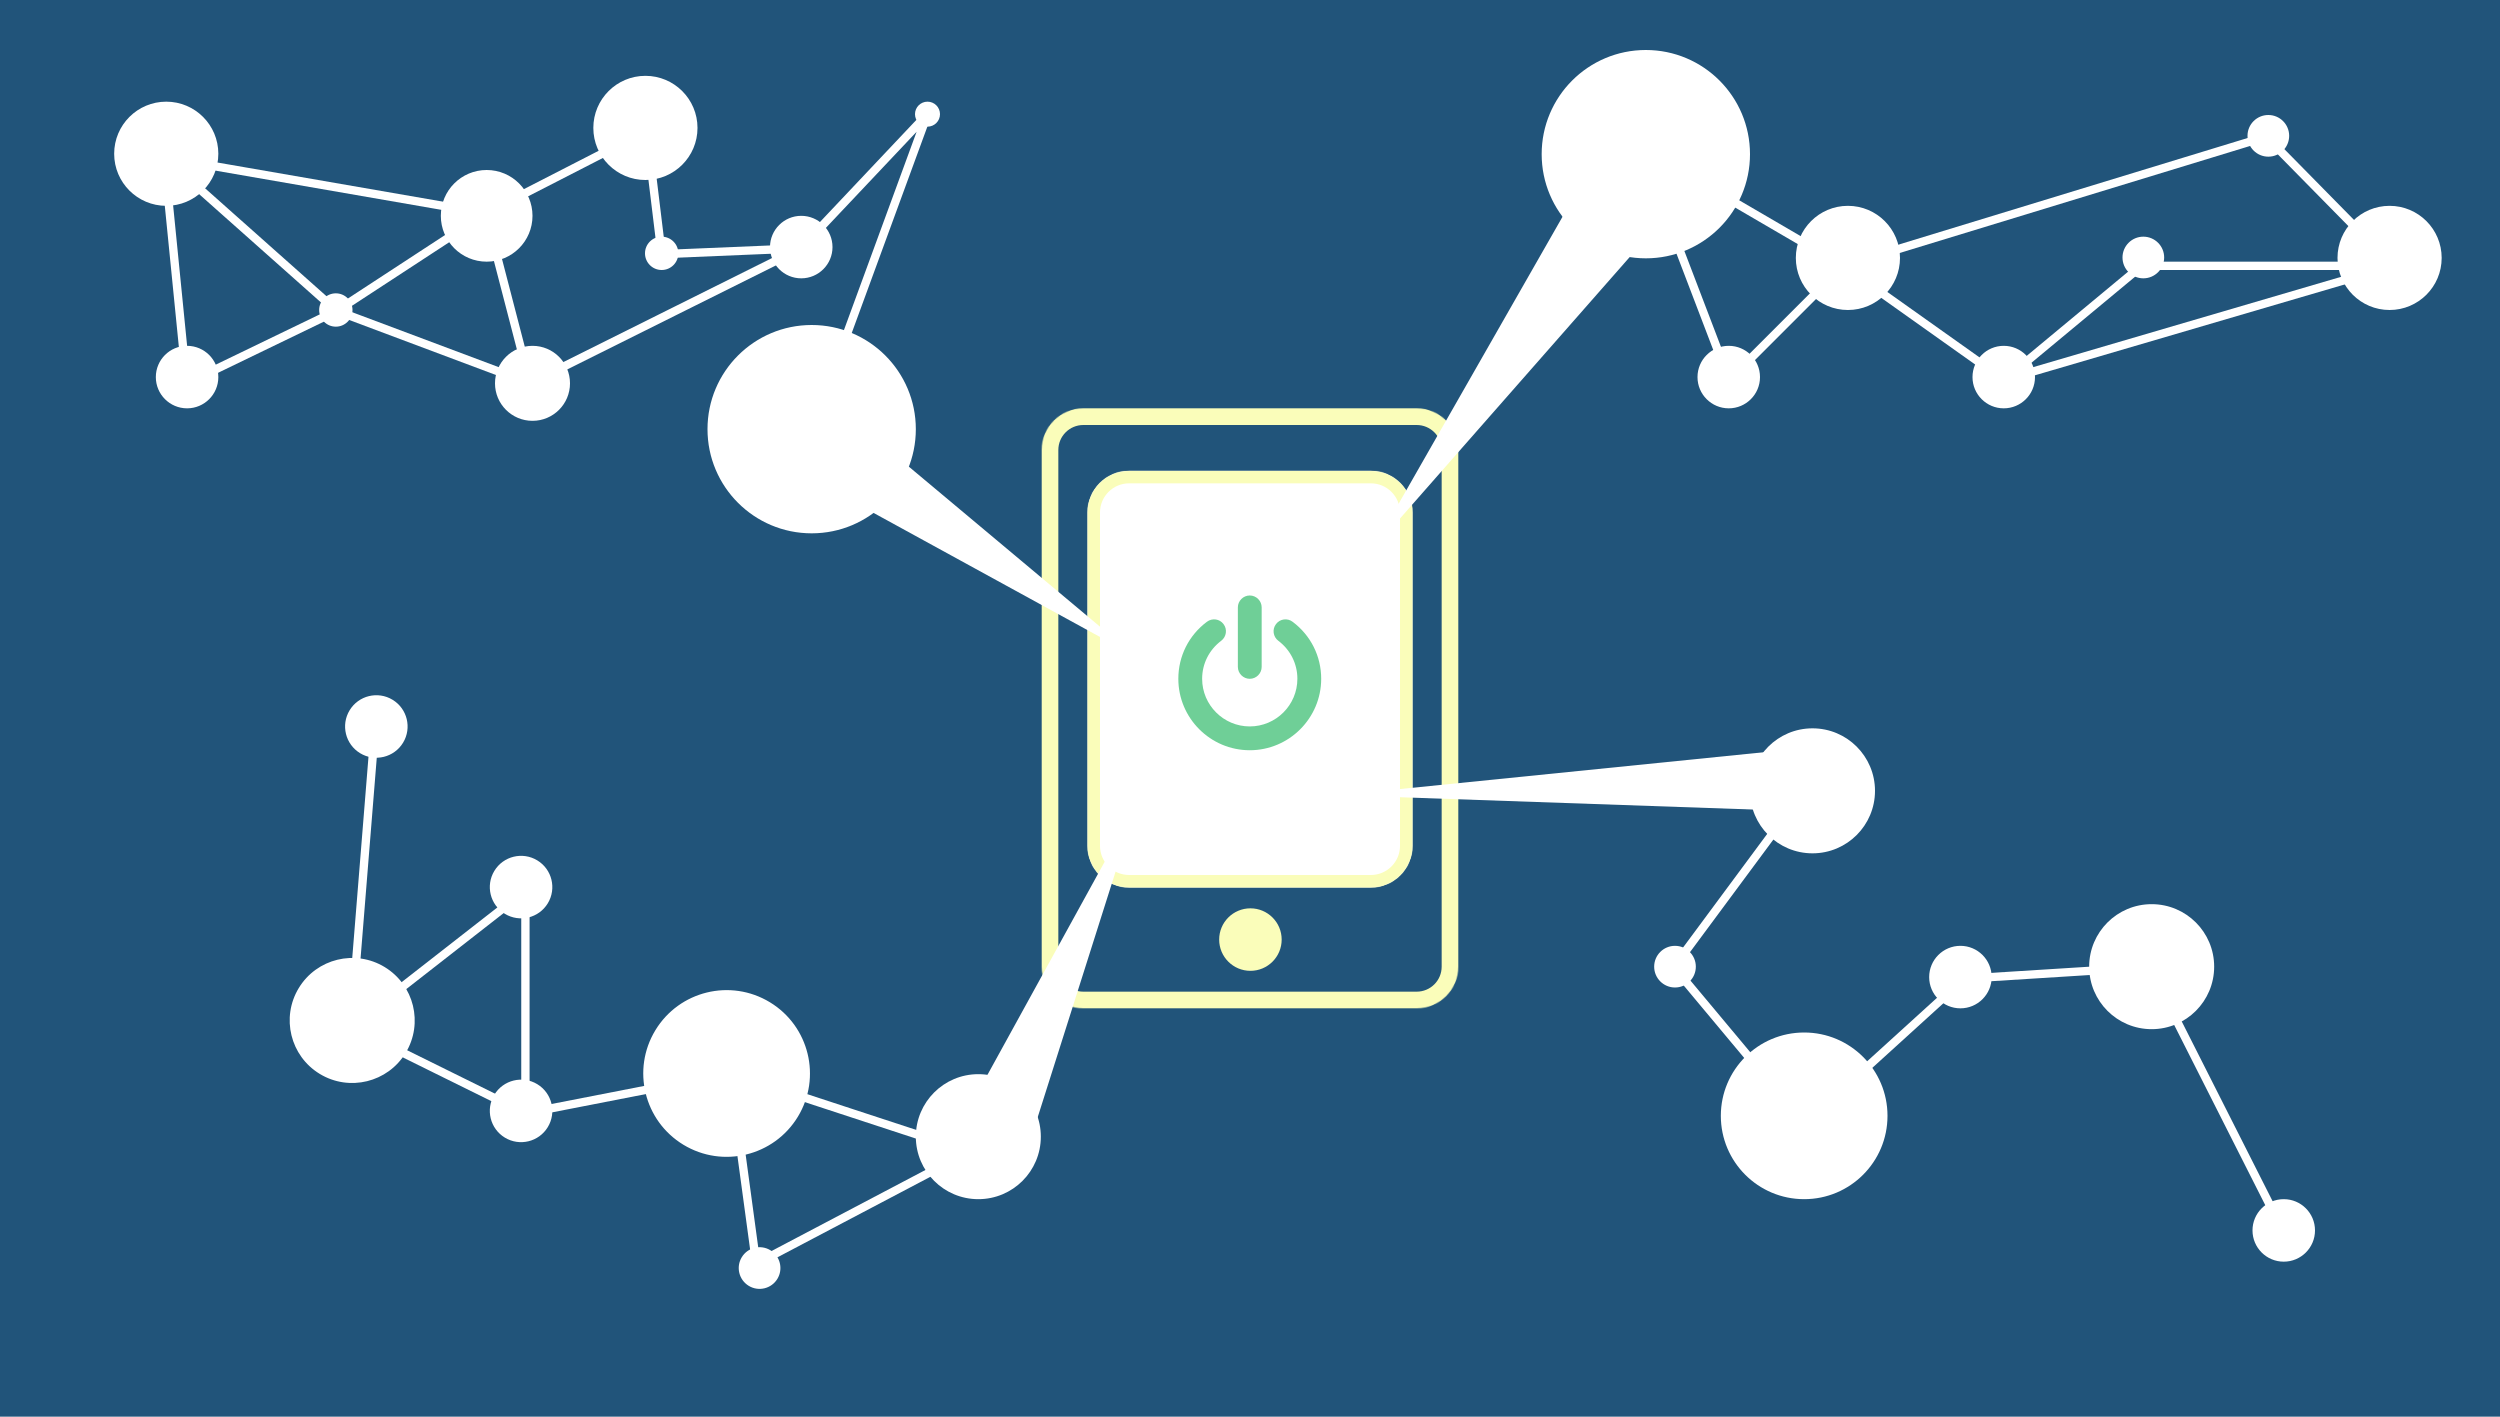 <svg width="3000" height="1700" viewBox="0 0 3000 1700" version="1.1" xmlns="http://www.w3.org/2000/svg" xmlns:xlink="http://www.w3.org/1999/xlink">
<title>Grafo</title>
<desc>Created using Figma</desc>
<g id="Canvas" transform="translate(-22 -275)">
 clip-path="url(#clip-0)"<g id="Grafo">
<path d="M 22 275L 3022 275L 3022 1975L 22 1975L 22 275Z" fill="#FFFFFF"/>
<g id="Rectangle">
<use xlink:href="#path0_fill" transform="translate(22 275)" fill="#21547A"/>
</g>
<g id="Group">
<g id="Rectangle 2">
<mask id="mask0_outline_ins">
<use xlink:href="#path1_fill" fill="white" transform="translate(1272 765)"/>
</mask>
<g mask="url(#mask0_outline_ins)">
<use xlink:href="#path2_stroke_2x" transform="translate(1272 765)" fill="#FAFDBA"/>
</g>
</g>
<g id="Rectangle 2">
<use xlink:href="#path3_fill" transform="translate(1327 840)" fill="#FFFFFF"/>
<mask id="mask1_outline_ins">
<use xlink:href="#path3_fill" fill="white" transform="translate(1327 840)"/>
</mask>
<g mask="url(#mask1_outline_ins)">
<use xlink:href="#path4_stroke_2x" transform="translate(1327 840)" fill="#FAFDBA"/>
</g>
</g>
<g id="Ellipse">
<use xlink:href="#path5_fill" transform="translate(1485 1365)" fill="#FAFDBA"/>
</g>
</g>
<g id="Group">
<g id="Ellipse">
<use xlink:href="#path6_fill" transform="translate(2177 522)" fill="#FFFFFF"/>
</g>
<g id="Ellipse">
<use xlink:href="#path6_fill" transform="translate(2827 522)" fill="#FFFFFF"/>
</g>
<g id="Ellipse">
<use xlink:href="#path5_fill" transform="translate(2389 690)" fill="#FFFFFF"/>
</g>
<g id="Ellipse">
<use xlink:href="#path5_fill" transform="translate(2059 690)" fill="#FFFFFF"/>
</g>
<g id="Ellipse">
<use xlink:href="#path7_fill" transform="translate(2569 559)" fill="#FFFFFF"/>
</g>
<g id="Ellipse">
<use xlink:href="#path7_fill" transform="translate(2719 413)" fill="#FFFFFF"/>
</g>
<g id="Ellipse">
<use xlink:href="#path8_fill" transform="translate(1872 335)" fill="#FFFFFF"/>
</g>
</g>
<g id="Group">
<g id="Ellipse">
<use xlink:href="#path6_fill" transform="translate(159 397)" fill="#FFFFFF"/>
</g>
<g id="Ellipse">
<use xlink:href="#path9_fill" transform="translate(616 690)" fill="#FFFFFF"/>
</g>
<g id="Ellipse">
<use xlink:href="#path5_fill" transform="translate(209 690)" fill="#FFFFFF"/>
</g>
<g id="Ellipse">
<use xlink:href="#path10_fill" transform="translate(796 559)" fill="#FFFFFF"/>
</g>
<g id="Ellipse">
<use xlink:href="#path10_fill" transform="translate(405 627)" fill="#FFFFFF"/>
</g>
<g id="Ellipse">
<use xlink:href="#path6_fill" transform="translate(734 366)" fill="#FFFFFF"/>
</g>
<g id="Ellipse">
<use xlink:href="#path8_fill" transform="translate(871 665)" fill="#FFFFFF"/>
</g>
<g id="Ellipse">
<use xlink:href="#path5_fill" transform="translate(946 534)" fill="#FFFFFF"/>
</g>
<g id="Ellipse">
<use xlink:href="#path11_fill" transform="translate(551 479)" fill="#FFFFFF"/>
</g>
<g id="Ellipse">
<use xlink:href="#path12_fill" transform="translate(1120 397)" fill="#FFFFFF"/>
</g>
</g>
<g id="Group">
<g id="Ellipse">
<use xlink:href="#path13_fill" transform="translate(2087 1514)" fill="#FFFFFF"/>
</g>
<g id="Ellipse">
<use xlink:href="#path5_fill" transform="translate(2337 1410)" fill="#FFFFFF"/>
</g>
<g id="Ellipse">
<use xlink:href="#path5_fill" transform="translate(2725 1714)" fill="#FFFFFF"/>
</g>
<g id="Ellipse">
<use xlink:href="#path7_fill" transform="translate(2007 1410)" fill="#FFFFFF"/>
</g>
<g id="Ellipse">
<use xlink:href="#path14_fill" transform="translate(2529 1360)" fill="#FFFFFF"/>
</g>
<g id="Ellipse">
<use xlink:href="#path14_fill" transform="translate(2122 1149)" fill="#FFFFFF"/>
</g>
</g>
<g id="Group">
<g id="Ellipse">
<use xlink:href="#path13_fill" transform="matrix(-0.855 -0.519 0.519 -0.855 927.542 1700.58)" fill="#FFFFFF"/>
</g>
<g id="Ellipse">
<use xlink:href="#path5_fill" transform="matrix(-0.855 -0.519 0.519 -0.855 659.891 1659.61)" fill="#FFFFFF"/>
</g>
<g id="Ellipse">
<use xlink:href="#path5_fill" transform="matrix(-0.855 -0.519 0.519 -0.855 659.891 1391.04)" fill="#FFFFFF"/>
</g>
<g id="Ellipse">
<use xlink:href="#path5_fill" transform="matrix(-0.855 -0.519 0.519 -0.855 486.215 1198.31)" fill="#FFFFFF"/>
</g>
<g id="Ellipse">
<use xlink:href="#path7_fill" transform="matrix(-0.855 -0.519 0.519 -0.855 941.892 1831)" fill="#FFFFFF"/>
</g>
<g id="Ellipse">
<use xlink:href="#path14_fill" transform="matrix(-0.855 -0.519 0.519 -0.855 469.849 1602.62)" fill="#FFFFFF"/>
</g>
<g id="Ellipse 2">
<use xlink:href="#path15_fill" transform="translate(1121 1564)" fill="#FFFFFF"/>
</g>
</g>
<g id="Vector">
<use xlink:href="#path16_stroke" transform="translate(219 412)" fill="#FFFFFF"/>
</g>
<g id="Vector 2">
<use xlink:href="#path17_stroke" transform="translate(443 1148.5)" fill="#FFFFFF"/>
</g>
<g id="Vector 3">
<use xlink:href="#path18_stroke" transform="translate(2030.5 1223.5)" fill="#FFFFFF"/>
</g>
<g id="Vector 4">
<use xlink:href="#path19_stroke" transform="translate(1990.5 439)" fill="#FFFFFF"/>
</g>
<g id="Polygon">
<use xlink:href="#path20_fill" transform="matrix(-0.564 0.826 -0.826 -0.564 1412.92 1021.47)" fill="#FFFFFF"/>
</g>
<g id="Polygon">
<use xlink:href="#path20_fill" transform="matrix(0.919 0.394 -0.394 0.919 1341.48 1217)" fill="#FFFFFF"/>
</g>
<g id="Polygon">
<use xlink:href="#path21_fill" transform="matrix(-0.814 -0.581 0.581 -0.814 1720.41 972.827)" fill="#FFFFFF"/>
</g>
<g id="Polygon">
<use xlink:href="#path22_fill" transform="matrix(-0.033 -0.999 0.999 -0.033 1630.92 1273.55)" fill="#FFFFFF"/>
</g>
<g id="&#239;&#128;&#145;">
<use xlink:href="#path23_fill" transform="translate(1436 990)" fill="#6FCF97"/>
</g>
</g>
</g>
<defs>
<path id="path0_fill" d="M 0 0L 3000 0L 3000 1700L 0 1700L 0 0Z"/>
<path id="path1_fill" d="M 0 50C 0 22.386 22.386 0 50 0L 450 0C 477.614 0 500 22.386 500 50L 500 670C 500 697.614 477.614 720 450 720L 50 720C 22.386 720 0 697.614 0 670L 0 50Z"/>
<path id="path2_stroke_2x" d="M 50 20L 450 20L 450 -20L 50 -20L 50 20ZM 480 50L 480 670L 520 670L 520 50L 480 50ZM 450 700L 50 700L 50 740L 450 740L 450 700ZM 20 670L 20 50L -20 50L -20 670L 20 670ZM 50 -20C 11.34 -20 -20 11.34 -20 50L 20 50C 20 33.431 33.431 20 50 20L 50 -20ZM 450 20C 466.569 20 480 33.431 480 50L 520 50C 520 11.34 488.66 -20 450 -20L 450 20ZM 480 670C 480 686.569 466.569 700 450 700L 450 740C 488.66 740 520 708.66 520 670L 480 670ZM 50 700C 33.431 700 20 686.569 20 670L -20 670C -20 708.66 11.34 740 50 740L 50 700Z"/>
<path id="path3_fill" d="M 0 50C 0 22.386 22.386 0 50 0L 340 0C 367.614 0 390 22.386 390 50L 390 450C 390 477.614 367.614 500 340 500L 50 500C 22.386 500 0 477.614 0 450L 0 50Z"/>
<path id="path4_stroke_2x" d="M 50 15L 340 15L 340 -15L 50 -15L 50 15ZM 375 50L 375 450L 405 450L 405 50L 375 50ZM 340 485L 50 485L 50 515L 340 515L 340 485ZM 15 450L 15 50L -15 50L -15 450L 15 450ZM 50 -15C 14.101 -15 -15 14.101 -15 50L 15 50C 15 30.67 30.67 15 50 15L 50 -15ZM 340 15C 359.33 15 375 30.67 375 50L 405 50C 405 14.101 375.899 -15 340 -15L 340 15ZM 375 450C 375 469.33 359.33 485 340 485L 340 515C 375.899 515 405 485.899 405 450L 375 450ZM 50 485C 30.67 485 15 469.33 15 450L -15 450C -15 485.899 14.101 515 50 515L 50 485Z"/>
<path id="path5_fill" d="M 75 37.5C 75 58.211 58.211 75 37.5 75C 16.789 75 0 58.211 0 37.5C 0 16.789 16.789 0 37.5 0C 58.211 0 75 16.789 75 37.5Z"/>
<path id="path6_fill" d="M 125 62.5C 125 97.018 97.018 125 62.5 125C 27.982 125 0 97.018 0 62.5C 0 27.982 27.982 0 62.5 0C 97.018 0 125 27.982 125 62.5Z"/>
<path id="path7_fill" d="M 50 25C 50 38.807 38.807 50 25 50C 11.193 50 0 38.807 0 25C 0 11.193 11.193 0 25 0C 38.807 0 50 11.193 50 25Z"/>
<path id="path8_fill" d="M 250 125C 250 194.036 194.036 250 125 250C 55.964 250 0 194.036 0 125C 0 55.964 55.964 0 125 0C 194.036 0 250 55.964 250 125Z"/>
<path id="path9_fill" d="M 90 45C 90 69.853 69.853 90 45 90C 20.147 90 0 69.853 0 45C 0 20.147 20.147 0 45 0C 69.853 0 90 20.147 90 45Z"/>
<path id="path10_fill" d="M 40 20C 40 31.046 31.046 40 20 40C 8.954 40 0 31.046 0 20C 0 8.954 8.954 0 20 0C 31.046 0 40 8.954 40 20Z"/>
<path id="path11_fill" d="M 110 55C 110 85.376 85.376 110 55 110C 24.624 110 0 85.376 0 55C 0 24.624 24.624 0 55 0C 85.376 0 110 24.624 110 55Z"/>
<path id="path12_fill" d="M 30 15C 30 23.284 23.284 30 15 30C 6.716 30 0 23.284 0 15C 0 6.716 6.716 0 15 0C 23.284 0 30 6.716 30 15Z"/>
<path id="path13_fill" d="M 200 100C 200 155.228 155.228 200 100 200C 44.772 200 0 155.228 0 100C 0 44.772 44.772 0 100 0C 155.228 0 200 44.772 200 100Z"/>
<path id="path14_fill" d="M 150 75C 150 116.421 116.421 150 75 150C 33.579 150 0 116.421 0 75C 0 33.579 33.579 0 75 0C 116.421 0 150 33.579 150 75Z"/>
<path id="path15_fill" d="M 150 75C 150 116.421 116.421 150 75 150C 33.579 150 0 116.421 0 75C 0 33.579 33.579 0 75 0C 116.421 0 150 33.579 150 75Z"/>
<path id="path16_stroke" d="M 0 52L 0.855 47.074L -5.628 45.948L -4.975 52.496L 0 52ZM 27 323L 22.025 323.496L 22.734 330.615L 29.176 327.502L 27 323ZM 439 323L 437.244 327.682L 439.282 328.446L 441.231 327.475L 439 323ZM 579 20L 583.963 19.396L 583.098 12.279L 576.718 15.551L 579 20ZM 597 168L 592.037 168.604L 592.594 173.189L 597.209 172.996L 597 168ZM 764 161L 766.231 165.475L 767.026 165.079L 767.636 164.432L 764 161ZM 916 0L 920.695 1.721L 912.364 -3.432L 916 0ZM -4.975 52.496L 22.025 323.496L 31.975 322.504L 4.975 51.504L -4.975 52.496ZM 29.176 327.502L 209.176 240.502L 204.824 231.498L 24.824 318.498L 29.176 327.502ZM 205.244 240.682L 437.244 327.682L 440.756 318.318L 208.756 231.318L 205.244 240.682ZM 443.839 321.743L 390.839 117.743L 381.161 120.257L 434.161 324.257L 443.839 321.743ZM 388.282 123.449L 581.282 24.449L 576.718 15.551L 383.718 114.551L 388.282 123.449ZM 574.037 20.604L 592.037 168.604L 601.963 167.396L 583.963 19.396L 574.037 20.604ZM 597.209 172.996L 764.209 165.996L 763.791 156.004L 596.791 163.004L 597.209 172.996ZM 767.636 164.432L 919.636 3.432L 912.364 -3.432L 760.364 157.568L 767.636 164.432ZM 911.305 -1.721L 771.305 380.279L 780.695 383.721L 920.695 1.721L 911.305 -1.721ZM -3.322 55.737L 203.678 239.737L 210.322 232.263L 3.322 48.263L -3.322 55.737ZM 209.736 240.185L 388.736 123.185L 383.264 114.815L 204.264 231.815L 209.736 240.185ZM -0.855 56.926L 385.145 123.926L 386.855 114.074L 0.855 47.074L -0.855 56.926ZM 441.231 327.475L 766.231 165.475L 761.769 156.525L 436.769 318.525L 441.231 327.475Z"/>
<path id="path17_stroke" d="M 0 359L -4.984 358.597L -5.257 361.98L -2.215 363.483L 0 359ZM 209.5 195.5L 214.5 195.5L 214.5 185.255L 206.424 191.558L 209.5 195.5ZM 209.5 462.5L 207.285 466.983L 208.8 467.731L 210.458 467.407L 209.5 462.5ZM 455.5 414.5L 457.059 409.749L 455.821 409.343L 454.542 409.593L 455.5 414.5ZM 486.5 643L 481.545 643.672L 482.506 650.753L 488.829 647.424L 486.5 643ZM 742 508.5L 744.329 512.924L 754.771 507.428L 743.559 503.749L 742 508.5ZM 24.016 -0.403L -4.984 358.597L 4.984 359.403L 33.984 0.403L 24.016 -0.403ZM 3.076 362.942L 212.576 199.442L 206.424 191.558L -3.076 355.058L 3.076 362.942ZM 204.5 195.5L 204.5 462.5L 214.5 462.5L 214.5 195.5L 204.5 195.5ZM 211.715 458.017L 2.215 354.517L -2.215 363.483L 207.285 466.983L 211.715 458.017ZM 210.458 467.407L 456.458 419.407L 454.542 409.593L 208.542 457.593L 210.458 467.407ZM 450.545 415.172L 481.545 643.672L 491.455 642.328L 460.455 413.828L 450.545 415.172ZM 488.829 647.424L 744.329 512.924L 739.671 504.076L 484.171 638.576L 488.829 647.424ZM 743.559 503.749L 457.059 409.749L 453.941 419.251L 740.441 513.251L 743.559 503.749Z"/>
<path id="path18_stroke" d="M 0 212L -4.018 209.024L -6.359 212.186L -3.838 215.205L 0 212ZM 157 400L 153.162 403.205L 156.504 407.206L 160.362 403.701L 157 400ZM 348.5 226L 348.186 221.01L 346.436 221.12L 345.138 222.299L 348.5 226ZM 571 212L 575.462 209.744L 573.975 206.803L 570.686 207.01L 571 212ZM -3.838 215.205L 153.162 403.205L 160.838 396.795L 3.838 208.795L -3.838 215.205ZM 160.362 403.701L 351.862 229.701L 345.138 222.299L 153.638 396.299L 160.362 403.701ZM 348.814 230.99L 571.314 216.99L 570.686 207.01L 348.186 221.01L 348.814 230.99ZM 566.538 214.256L 727.038 531.756L 735.962 527.244L 575.462 209.744L 566.538 214.256ZM 4.018 214.976L 161.018 2.976L 152.982 -2.976L -4.018 209.024L 4.018 214.976Z"/>
<path id="path19_stroke" d="M 0 13L 2.519 8.681L -9.726 1.54L -4.671 14.783L 0 13ZM 106.5 292L 101.829 293.783L 104.58 300.991L 110.036 295.536L 106.5 292ZM 436.5 292L 433.606 296.077L 435.582 297.48L 437.907 296.798L 436.5 292ZM 601.5 155L 601.5 150L 599.695 150L 598.306 151.153L 601.5 155ZM 903.5 155L 904.907 159.798L 912.922 157.447L 907.064 151.493L 903.5 155ZM 751 0L 754.564 -3.507L 752.438 -5.667L 749.54 -4.782L 751 0ZM -4.671 14.783L 101.829 293.783L 111.171 290.217L 4.671 11.217L -4.671 14.783ZM 110.036 295.536L 247.036 158.536L 239.964 151.464L 102.964 288.464L 110.036 295.536ZM 240.606 159.077L 433.606 296.077L 439.394 287.923L 246.394 150.923L 240.606 159.077ZM 439.694 295.847L 604.694 158.847L 598.306 151.153L 433.306 288.153L 439.694 295.847ZM 601.5 160L 903.5 160L 903.5 150L 601.5 150L 601.5 160ZM 907.064 151.493L 754.564 -3.507L 747.436 3.507L 899.936 158.507L 907.064 151.493ZM 749.54 -4.782L 242.04 150.218L 244.96 159.782L 752.46 4.782L 749.54 -4.782ZM -2.519 17.319L 240.981 159.319L 246.019 150.681L 2.519 8.681L -2.519 17.319ZM 902.093 150.202L 435.093 287.202L 437.907 296.798L 904.907 159.798L 902.093 150.202Z"/>
<path id="path20_fill" d="M 50 0L 93.301 440.921L 6.699 440.921L 50 0Z"/>
<path id="path21_fill" d="M 64.064 0L 119.545 547.819L 8.583 547.819L 64.064 0Z"/>
<path id="path22_fill" d="M 44.409 0L 82.869 566.269L 5.95 566.269L 44.409 0Z"/>
<path id="path23_fill" d="M 171.429 99.571C 171.429 72.451 158.929 47.451 137.165 31.156C 130.915 26.357 121.875 27.585 117.188 33.946C 112.388 40.196 113.728 49.237 119.978 53.924C 134.487 64.862 142.857 81.491 142.857 99.571C 142.857 131.045 117.188 156.714 85.714 156.714C 54.241 156.714 28.571 131.045 28.571 99.571C 28.571 81.491 36.942 64.862 51.451 53.924C 57.701 49.237 59.04 40.196 54.241 33.946C 49.554 27.585 40.625 26.357 34.263 31.156C 12.5 47.451 0 72.451 0 99.571C 0 146.781 38.505 185.286 85.714 185.286C 132.924 185.286 171.429 146.781 171.429 99.571ZM 100 13.857C 100 6.045 93.527 -0.429 85.714 -0.429C 77.902 -0.429 71.429 6.045 71.429 13.857L 71.429 85.286C 71.429 93.098 77.902 99.571 85.714 99.571C 93.527 99.571 100 93.098 100 85.286L 100 13.857Z"/>
</defs>
</svg>
